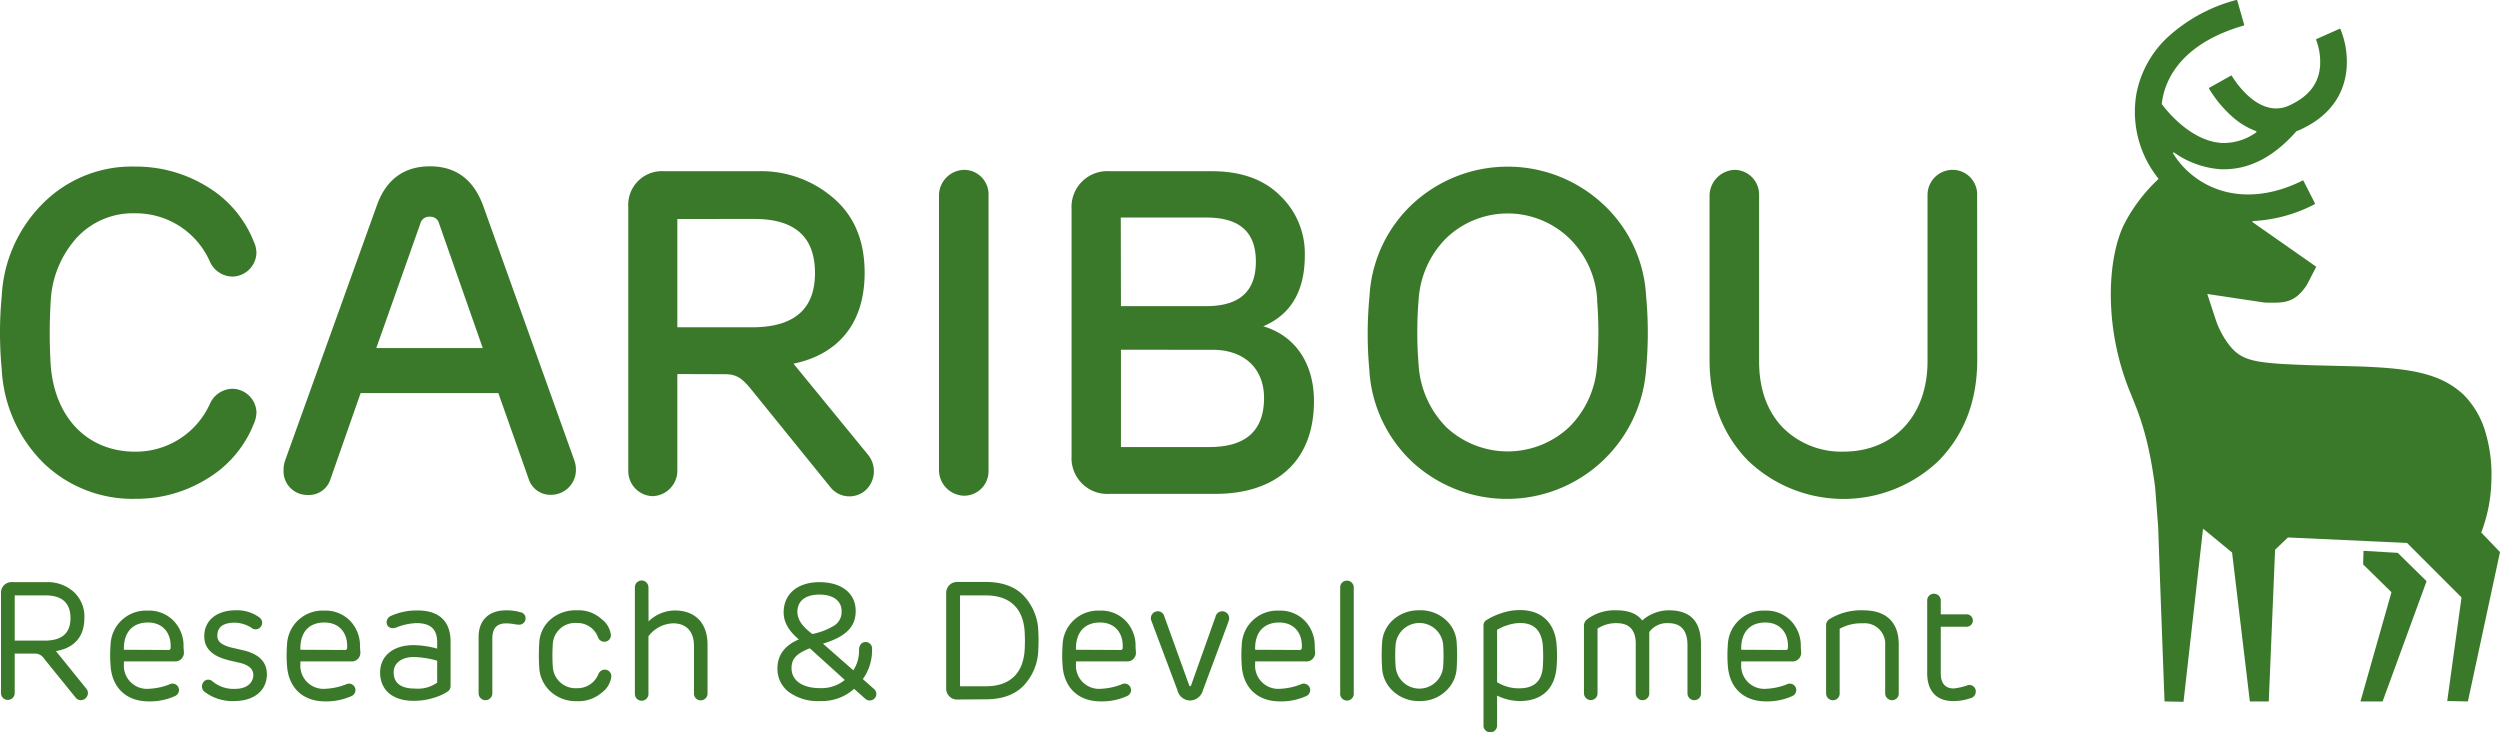 <svg id="Layer_1" data-name="Layer 1" xmlns="http://www.w3.org/2000/svg" viewBox="0 0 458.63 134.29"><defs><style>.cls-1{fill:#3b792a;}</style></defs><path class="cls-1" d="M206.56,429.16a4.61,4.61,0,0,1,4.13-2.69,4.49,4.49,0,0,1,4.38,4.21,5.5,5.5,0,0,1-.51,2.27,20.55,20.55,0,0,1-8.5,10,24.6,24.6,0,0,1-13.14,3.71,23.51,23.51,0,0,1-17.09-6.74,26,26,0,0,1-7.49-17,70.49,70.49,0,0,1,0-13.47,25.79,25.79,0,0,1,7.49-16.92,23,23,0,0,1,17-6.82,24.87,24.87,0,0,1,13.22,3.7,20.55,20.55,0,0,1,8.5,10,5,5,0,0,1,.51,2.27,4.49,4.49,0,0,1-4.38,4.21,4.61,4.61,0,0,1-4.13-2.69,14.84,14.84,0,0,0-13.72-8.92,14,14,0,0,0-10.78,4.54,18.68,18.68,0,0,0-4.72,11.45,95.45,95.45,0,0,0,0,12c.76,9.43,6.66,15.74,15.5,15.74A14.9,14.9,0,0,0,206.56,429.16Z" transform="translate(-168.02 -355.15)"/><path class="cls-1" d="M269.21,445.92A4.17,4.17,0,0,1,265,443l-5.56-15.74H234.18l-5.55,15.83a4.12,4.12,0,0,1-4.21,2.86,4.34,4.34,0,0,1-4.38-4.55,5.33,5.33,0,0,1,.25-1.68l16.84-46.82c1.68-4.8,5-7.24,9.77-7.24s8,2.44,9.76,7.24l16.76,46.82a4.69,4.69,0,0,1,.25,1.51A4.55,4.55,0,0,1,269.21,445.92ZM237.05,419h19.53l-8-22.82a1.63,1.63,0,0,0-1.68-1.27,1.67,1.67,0,0,0-1.77,1.27Z" transform="translate(-168.02 -355.15)"/><path class="cls-1" d="M292.28,423.77v17.69a4.67,4.67,0,0,1-4.54,4.71,4.6,4.6,0,0,1-4.46-4.71V393.13a6.18,6.18,0,0,1,6.56-6.57H307a20.27,20.27,0,0,1,14,5c3.78,3.28,5.64,7.83,5.64,13.64,0,9.51-5.05,15-13.05,16.67l13.64,16.67a4.77,4.77,0,0,1-.26,6.4,4.47,4.47,0,0,1-6.48-.25l-14.73-18.19c-1.6-1.94-2.61-2.7-4.72-2.7Zm0-8.58H306c7.66,0,11.53-3.29,11.53-9.94s-3.7-9.93-11.11-9.93H292.28Z" transform="translate(-168.02 -355.15)"/><path class="cls-1" d="M340.28,390.94a4.72,4.72,0,0,1,4.55-4.63,4.49,4.49,0,0,1,4.54,4.63v50.52a4.49,4.49,0,0,1-4.54,4.63,4.72,4.72,0,0,1-4.55-4.63Z" transform="translate(-168.02 -355.15)"/><path class="cls-1" d="M391,445.75H371.6a6.56,6.56,0,0,1-7-6.9V393.46a6.56,6.56,0,0,1,7-6.9h18.78c5.3,0,9.51,1.51,12.46,4.46a14.63,14.63,0,0,1,4.55,11c0,6.48-2.53,10.86-7.66,13V415c5.81,1.68,9.34,6.73,9.34,13.72C409.07,440.11,401.75,445.75,391,445.75Zm-17.34-34.44h15.66c6.06,0,9.09-2.69,9.09-8.16s-3-8.09-9.09-8.09H373.63Zm0,8v17.85h16.25c6.65,0,10-3,10-9,0-5.47-3.7-8.84-9.43-8.84Z" transform="translate(-168.02 -355.15)"/><path class="cls-1" d="M419.26,409.46a25,25,0,0,1,7.92-16.92,25.68,25.68,0,0,1,34.94.08A24.68,24.68,0,0,1,470,409.46a72.16,72.16,0,0,1,0,13.47,25.61,25.61,0,0,1-42.86,17,25.12,25.12,0,0,1-7.92-17A72.16,72.16,0,0,1,419.26,409.46Zm41.77.67a17.12,17.12,0,0,0-5.22-11.36,16.29,16.29,0,0,0-22.4,0,17.47,17.47,0,0,0-5.14,11.36,73.33,73.33,0,0,0,0,12,17.81,17.81,0,0,0,5.06,11.37,16.49,16.49,0,0,0,22.56,0A17.44,17.44,0,0,0,461,422.17,73.33,73.33,0,0,0,461,410.13Z" transform="translate(-168.02 -355.15)"/><path class="cls-1" d="M530.75,421.16c0,7.5-2.36,13.64-7,18.44a25.3,25.3,0,0,1-35.11,0c-4.63-4.8-7-10.94-7-18.44V390.94a4.79,4.79,0,0,1,4.63-4.63,4.53,4.53,0,0,1,4.46,4.63v30.48q0,7.57,4.3,12.12a15.14,15.14,0,0,0,11.2,4.46c9.09,0,15.4-6.48,15.4-16.58V390.94a4.6,4.6,0,0,1,4.55-4.63,4.5,4.5,0,0,1,4.55,4.63Z" transform="translate(-168.02 -355.15)"/><path class="cls-1" d="M182.86,483.6a1.21,1.21,0,0,1-.93-.43l-5.77-7.12a2,2,0,0,0-1.72-1h-3.72v7.24a1.26,1.26,0,1,1-2.52,0V464a1.94,1.94,0,0,1,2.09-2.06h6.27a7.18,7.18,0,0,1,4.94,1.75,6.15,6.15,0,0,1,2,4.85c0,3.54-2,5.53-5.22,6.05l5.59,6.92a1.13,1.13,0,0,1,.28.76A1.33,1.33,0,0,1,182.86,483.6Zm-12.14-10.93h5.53c3.14,0,4.7-1.38,4.7-4.12s-1.5-4.17-4.54-4.17h-5.69Z" transform="translate(-168.02 -355.15)"/><path class="cls-1" d="M201.75,474.7a1.6,1.6,0,0,1-1.82,1.78h-9.18V477a4.24,4.24,0,0,0,4.58,4.51,11.87,11.87,0,0,0,3.74-.79,1.19,1.19,0,0,1,1.79,1,1.22,1.22,0,0,1-.68,1.1,11.14,11.14,0,0,1-4.88,1c-4.18,0-6.76-2.58-7-6.61a23.05,23.05,0,0,1,0-3.68,6.49,6.49,0,0,1,6.78-6.36,6.27,6.27,0,0,1,4.79,1.87,6.6,6.6,0,0,1,1.82,4.8Zm-2.83-.31a.36.36,0,0,0,.4-.37c.15-2.79-1.47-4.67-4.15-4.67-2.94,0-4.51,1.94-4.42,5Z" transform="translate(-168.02 -355.15)"/><path class="cls-1" d="M212.9,474.51c2.73.71,4.08,2.15,4.08,4.33,0,3-2.36,4.92-6,4.92a8.4,8.4,0,0,1-5.46-1.72,1.28,1.28,0,0,1-.25-1.66,1.12,1.12,0,0,1,1.72-.25,6,6,0,0,0,4.21,1.39c2.06,0,3.29-1.08,3.29-2.55,0-1.08-.83-1.82-2.46-2.22-1.44-.33-2.18-.49-2.21-.52q-4.34-1.1-4.33-4.36c0-2.92,2.33-4.76,5.74-4.76a6.91,6.91,0,0,1,4.39,1.32,1.2,1.2,0,1,1-1.5,1.87,5.94,5.94,0,0,0-3-.92c-2.15,0-3.23.8-3.23,2.4,0,1,.65,1.63,2.4,2.12l1.57.37Z" transform="translate(-168.02 -355.15)"/><path class="cls-1" d="M234.12,474.7a1.59,1.59,0,0,1-1.81,1.78h-9.18V477a4.24,4.24,0,0,0,4.57,4.51,11.87,11.87,0,0,0,3.75-.79,1.19,1.19,0,0,1,1.78,1,1.21,1.21,0,0,1-.67,1.1,11.19,11.19,0,0,1-4.89,1c-4.17,0-6.75-2.58-7-6.61a24.45,24.45,0,0,1,0-3.68,6.51,6.51,0,0,1,6.79-6.36,6.28,6.28,0,0,1,4.79,1.87,6.59,6.59,0,0,1,1.81,4.8Zm-2.82-.31a.36.36,0,0,0,.4-.37c.15-2.79-1.48-4.67-4.15-4.67-3,0-4.51,1.94-4.42,5Z" transform="translate(-168.02 -355.15)"/><path class="cls-1" d="M250.68,481a1.14,1.14,0,0,1-.52,1,9.22,9.22,0,0,1-2.55,1.16,12.08,12.08,0,0,1-3.72.56c-3.93,0-6.14-2.06-6.14-5.22,0-2.86,2.21-5,6.17-5a17.17,17.17,0,0,1,4.3.64V473c0-2.46-1.23-3.54-3.84-3.54a11,11,0,0,0-3.65.8c-1,.37-1.78-.12-1.78-.95a1.25,1.25,0,0,1,.79-1.17,11.37,11.37,0,0,1,4.89-1c3.81,0,6.05,1.84,6.05,5.74Zm-2.46-.64v-4a17.16,17.16,0,0,0-4.27-.68c-2.18,0-3.71,1.07-3.71,2.79,0,2,1.32,3,3.93,3A6.1,6.1,0,0,0,248.22,480.38Z" transform="translate(-168.02 -355.15)"/><path class="cls-1" d="M264.44,468.61a1.16,1.16,0,0,1-1.23,1.14,7.21,7.21,0,0,1-1-.12,8,8,0,0,0-1.38-.12q-2.49,0-2.49,2.76v10.07a1.26,1.26,0,0,1-2.52,0V472c0-3,1.81-4.88,5-4.88a9.13,9.13,0,0,1,2.67.34A1.12,1.12,0,0,1,264.44,468.61Z" transform="translate(-168.02 -355.15)"/><path class="cls-1" d="M277.8,478.81A1.25,1.25,0,0,1,279,478a1.19,1.19,0,0,1,1.17,1.26,4.27,4.27,0,0,1-1.75,2.95,6.5,6.5,0,0,1-4.58,1.57A6.89,6.89,0,0,1,269,482a6.41,6.41,0,0,1-2.06-4.46,35.24,35.24,0,0,1,0-4.36A6.08,6.08,0,0,1,269,468.8a7,7,0,0,1,4.82-1.69,6.31,6.31,0,0,1,4.55,1.6,4.32,4.32,0,0,1,1.72,2.91,1.19,1.19,0,0,1-1.17,1.26,1.24,1.24,0,0,1-1.2-.83,4,4,0,0,0-3.87-2.61,4.09,4.09,0,0,0-4.42,3.9,30.42,30.42,0,0,0,0,4.06,4.17,4.17,0,0,0,4.42,4A4.12,4.12,0,0,0,277.8,478.81Z" transform="translate(-168.02 -355.15)"/><path class="cls-1" d="M287,469.14a7.06,7.06,0,0,1,4.82-2c3.66,0,6,2.24,6,6.27v8.93a1.25,1.25,0,0,1-1.26,1.29,1.23,1.23,0,0,1-1.23-1.29v-8.72c0-2.58-1.38-4.12-3.81-4.12a5.92,5.92,0,0,0-4.54,2.37v10.47a1.25,1.25,0,1,1-2.49,0V462.93a1.25,1.25,0,0,1,1.23-1.29,1.27,1.27,0,0,1,1.26,1.29Z" transform="translate(-168.02 -355.15)"/><path class="cls-1" d="M328,474.24v.27a9,9,0,0,1-1.69,5.22l2.05,1.82a1.17,1.17,0,0,1,.13,1.69,1.23,1.23,0,0,1-1.78.06l-2-1.78a8.84,8.84,0,0,1-6.21,2.24,9.07,9.07,0,0,1-5.77-1.66,5.34,5.34,0,0,1-2.09-4.3c0-2.46,1.32-4.24,3.93-5.35-1.87-1.56-2.79-3.19-2.79-4.94,0-3.35,2.49-5.56,6.57-5.56S325,464,325,467.23c0,2.86-1.72,4.7-6,6l5.56,4.89a6.45,6.45,0,0,0,1.05-3.72c0-.89.49-1.47,1.2-1.47A1.19,1.19,0,0,1,328,474.24Zm-5,5.65-6.42-5.81c-2.55,1-3.35,2-3.35,3.66,0,2.21,1.94,3.65,5.22,3.65A6.78,6.78,0,0,0,323,479.89Zm-6-8.42a12.37,12.37,0,0,0,4.18-1.63,3,3,0,0,0,1.23-2.61c0-1.69-1.33-3-4.06-3s-4.05,1.29-4.05,3.17C314.36,469,315.31,470.15,317.06,471.47Z" transform="translate(-168.02 -355.15)"/><path class="cls-1" d="M343.72,483.48a2,2,0,0,1-2.12-2.09V464a2,2,0,0,1,2.12-2.09h5.13q4.51,0,6.94,2.49a9.92,9.92,0,0,1,2.71,6.6,31.18,31.18,0,0,1,0,3.35,9.92,9.92,0,0,1-2.71,6.6q-2.43,2.49-6.94,2.49ZM356,471.13c-.22-4.2-2.55-6.75-7.13-6.75h-4.73v16.67h4.73c4.55,0,6.88-2.51,7.13-6.72A28.44,28.44,0,0,0,356,471.13Z" transform="translate(-168.02 -355.15)"/><path class="cls-1" d="M376.4,474.7a1.59,1.59,0,0,1-1.81,1.78h-9.18V477a4.24,4.24,0,0,0,4.58,4.51,11.87,11.87,0,0,0,3.74-.79,1.18,1.18,0,0,1,1.78,1,1.21,1.21,0,0,1-.67,1.1,11.16,11.16,0,0,1-4.89,1c-4.17,0-6.75-2.58-7-6.61a24.45,24.45,0,0,1,0-3.68,6.51,6.51,0,0,1,6.79-6.36,6.28,6.28,0,0,1,4.79,1.87,6.59,6.59,0,0,1,1.81,4.8Zm-2.82-.31a.36.36,0,0,0,.4-.37c.15-2.79-1.48-4.67-4.15-4.67-2.95,0-4.51,1.94-4.42,5Z" transform="translate(-168.02 -355.15)"/><path class="cls-1" d="M393.42,469.11l-4.7,12.62a2.52,2.52,0,0,1-2.39,1.93,2.43,2.43,0,0,1-2.31-1.9l-4.76-12.68a1.27,1.27,0,0,1,1.2-1.79,1.2,1.2,0,0,1,1.14.89l4.6,12.75c.1.15.22.15.31,0L391,468.31a1.27,1.27,0,1,1,2.39.8Z" transform="translate(-168.02 -355.15)"/><path class="cls-1" d="M409.27,474.7a1.59,1.59,0,0,1-1.81,1.78h-9.18V477a4.24,4.24,0,0,0,4.57,4.51,11.92,11.92,0,0,0,3.75-.79,1.19,1.19,0,0,1,1.78,1,1.21,1.21,0,0,1-.67,1.1,11.22,11.22,0,0,1-4.89,1c-4.18,0-6.76-2.58-7-6.61a24.45,24.45,0,0,1,0-3.68,6.51,6.51,0,0,1,6.79-6.36,6.3,6.3,0,0,1,4.79,1.87,6.59,6.59,0,0,1,1.81,4.8Zm-2.82-.31c.24,0,.36-.12.39-.37.16-2.79-1.47-4.67-4.14-4.67-2.95,0-4.52,1.94-4.42,5Z" transform="translate(-168.02 -355.15)"/><path class="cls-1" d="M416.37,482.31a1.25,1.25,0,1,1-2.49,0V462.93a1.22,1.22,0,0,1,1.23-1.26,1.25,1.25,0,0,1,1.26,1.26Z" transform="translate(-168.02 -355.15)"/><path class="cls-1" d="M435.26,477.55a6.19,6.19,0,0,1-2.09,4.46,6.79,6.79,0,0,1-4.76,1.75,6.89,6.89,0,0,1-4.76-1.75,6.19,6.19,0,0,1-2.09-4.46,35.24,35.24,0,0,1,0-4.36,6.07,6.07,0,0,1,2.06-4.36,7,7,0,0,1,4.79-1.72,6.84,6.84,0,0,1,4.76,1.69,6,6,0,0,1,2.09,4.39A35.24,35.24,0,0,1,435.26,477.55Zm-11.21-.15a4.37,4.37,0,0,0,8.72,0,30,30,0,0,0,0-4,4.38,4.38,0,0,0-8.72,0A27,27,0,0,0,424.05,477.4Z" transform="translate(-168.02 -355.15)"/><path class="cls-1" d="M446.81,483.76a9.71,9.71,0,0,1-4.15-1v5.38a1.25,1.25,0,1,1-2.49,0V469.94a1.09,1.09,0,0,1,.5-1,11.15,11.15,0,0,1,2.58-1.23,10.47,10.47,0,0,1,3.65-.64c3.93,0,6.33,2.36,6.67,6.2a26.21,26.21,0,0,1,0,4.34C453.23,481.55,450.83,483.76,446.81,483.76Zm.06-14.32a7.78,7.78,0,0,0-2.37.43,8.16,8.16,0,0,0-1.84.83v9.59a7.44,7.44,0,0,0,4.09,1.13c2.67,0,4.11-1.29,4.3-3.9a29.79,29.79,0,0,0,0-4C450.8,470.8,449.42,469.44,446.87,469.44Z" transform="translate(-168.02 -355.15)"/><path class="cls-1" d="M480.07,482.31a1.22,1.22,0,0,1-1.22,1.29,1.25,1.25,0,0,1-1.26-1.29v-8.78c0-2.7-1.17-4.06-3.51-4.06a4,4,0,0,0-3.5,1.63v11.21a1.23,1.23,0,0,1-1.23,1.29,1.25,1.25,0,0,1-1.25-1.29v-9.06q0-3.78-3.51-3.78a6.15,6.15,0,0,0-3.5,1v11.82a1.23,1.23,0,0,1-1.23,1.29,1.26,1.26,0,0,1-1.26-1.29V469.9a1.47,1.47,0,0,1,.65-1.19,8.37,8.37,0,0,1,5.31-1.6c2.18,0,3.78.61,4.73,1.87a7.39,7.39,0,0,1,4.86-1.87c4.08,0,5.92,2.12,5.92,6.27Z" transform="translate(-168.02 -355.15)"/><path class="cls-1" d="M498.44,474.7a1.59,1.59,0,0,1-1.81,1.78h-9.18V477a4.24,4.24,0,0,0,4.57,4.51,11.87,11.87,0,0,0,3.75-.79,1.19,1.19,0,0,1,1.78,1,1.21,1.21,0,0,1-.67,1.1,11.19,11.19,0,0,1-4.89,1c-4.17,0-6.75-2.58-7-6.61a24.45,24.45,0,0,1,0-3.68,6.51,6.51,0,0,1,6.79-6.36,6.28,6.28,0,0,1,4.79,1.87,6.59,6.59,0,0,1,1.81,4.8Zm-2.82-.31a.36.36,0,0,0,.4-.37c.15-2.79-1.48-4.67-4.15-4.67-2.95,0-4.51,1.94-4.42,5Z" transform="translate(-168.02 -355.15)"/><path class="cls-1" d="M516.35,482.31a1.21,1.21,0,0,1-1.23,1.29,1.26,1.26,0,0,1-1.26-1.29V473.5a3.77,3.77,0,0,0-4.11-4,8.14,8.14,0,0,0-4.24,1v11.82a1.23,1.23,0,0,1-1.23,1.29,1.25,1.25,0,0,1-1.26-1.29V469.87a1.32,1.32,0,0,1,.55-1.1,11.1,11.1,0,0,1,6.24-1.66c4.27,0,6.54,2.21,6.54,6.27Z" transform="translate(-168.02 -355.15)"/><path class="cls-1" d="M526.3,483.76c-3.16,0-4.73-2-4.73-5.07V465.33a1.22,1.22,0,0,1,1.23-1.26,1.24,1.24,0,0,1,1.26,1.26v2.52h4.64a1.14,1.14,0,1,1,0,2.27h-4.64v8.66c0,1.63.77,2.67,2.37,2.67a11.67,11.67,0,0,0,2.45-.55,1.16,1.16,0,0,1,1.6,1.14,1.24,1.24,0,0,1-1,1.2A9.19,9.19,0,0,1,526.3,483.76Z" transform="translate(-168.02 -355.15)"/><polygon class="cls-1" points="404.3 97.1 404.13 97.09 404.14 96.97 404.3 97.1"/><path class="cls-1" d="M626.65,456.43l-5.89,27.4-3.79-.08,2.62-19-10-10-21.85-1L585.39,456l-1.16,27.83h-3.47l-3.26-27.32-5.18-4.26-.16-.14v.13l-3.57,31.66-3.48-.07s-1.16-30.77-1.16-31.89l-.57-7.43c-1.5-11.35-3.73-14.92-5.28-19.21-4-11-3.43-22.64-.49-28.84a30.41,30.41,0,0,1,6.34-8.43.12.12,0,0,0,0-.17,19.53,19.53,0,0,1-4-15.52,19.1,19.1,0,0,1,5.56-10.2,29.77,29.77,0,0,1,12.79-7,.11.11,0,0,1,.15.09l1.27,4.46a.12.12,0,0,1-.09.15c-11.4,3.28-14.21,9.78-14.88,13.37-.05.32-.1.62-.14.94a.14.14,0,0,0,0,.09c1,1.38,5.49,6.89,11.12,7.14a10.15,10.15,0,0,0,6.18-1.94.13.13,0,0,0,0-.23,13.85,13.85,0,0,1-4.2-2.5,22.13,22.13,0,0,1-4.42-5.27.13.13,0,0,1,0-.17l2-1.12,2-1.13a.13.13,0,0,1,.17.05,16.76,16.76,0,0,0,3.39,4c3.71,3.08,6.5,1.74,7.41,1.3,3.42-1.65,5.19-4,5.39-7.23a11.43,11.43,0,0,0-.73-4.67.14.14,0,0,1,.07-.16l4.23-1.88a.11.11,0,0,1,.16.06,16,16,0,0,1,1.16,6.72c-.17,3.57-1.72,8.46-8.16,11.55a9.8,9.8,0,0,1-1,.44.09.09,0,0,0-.05,0c-4.12,4.69-8.57,7-13.27,7h-.64a16.81,16.81,0,0,1-8.56-3.07.13.13,0,0,0-.18.17,15.69,15.69,0,0,0,4,4.35c5.37,4,12.57,4.23,19.76.62a.12.12,0,0,1,.16.05l2.1,4.13a.13.13,0,0,1-.06.17,27.31,27.31,0,0,1-11.29,3.08.12.12,0,0,0-.07.22l11.6,8.12a.12.12,0,0,1,0,.16l-1.66,3.21c-2.25,3.46-4.39,3.27-7.12,3.27a6.44,6.44,0,0,1-.89-.06l-10.26-1.54,1.49,4.54a16,16,0,0,0,2.39,4.64c2.43,3.19,4.68,3.53,15.19,3.89l8.66.22c8.65.32,14.88,1,19.33,5.23a16.15,16.15,0,0,1,4.06,7.16,27.14,27.14,0,0,1,1,8.5,28.16,28.16,0,0,1-1.86,9.58Z" transform="translate(-168.02 -355.15)"/><polygon class="cls-1" points="439.87 101.42 445.16 106.62 437.09 128.69 433.03 128.69 438.72 108.64 433.52 103.54 433.59 101.05 439.87 101.42"/></svg>